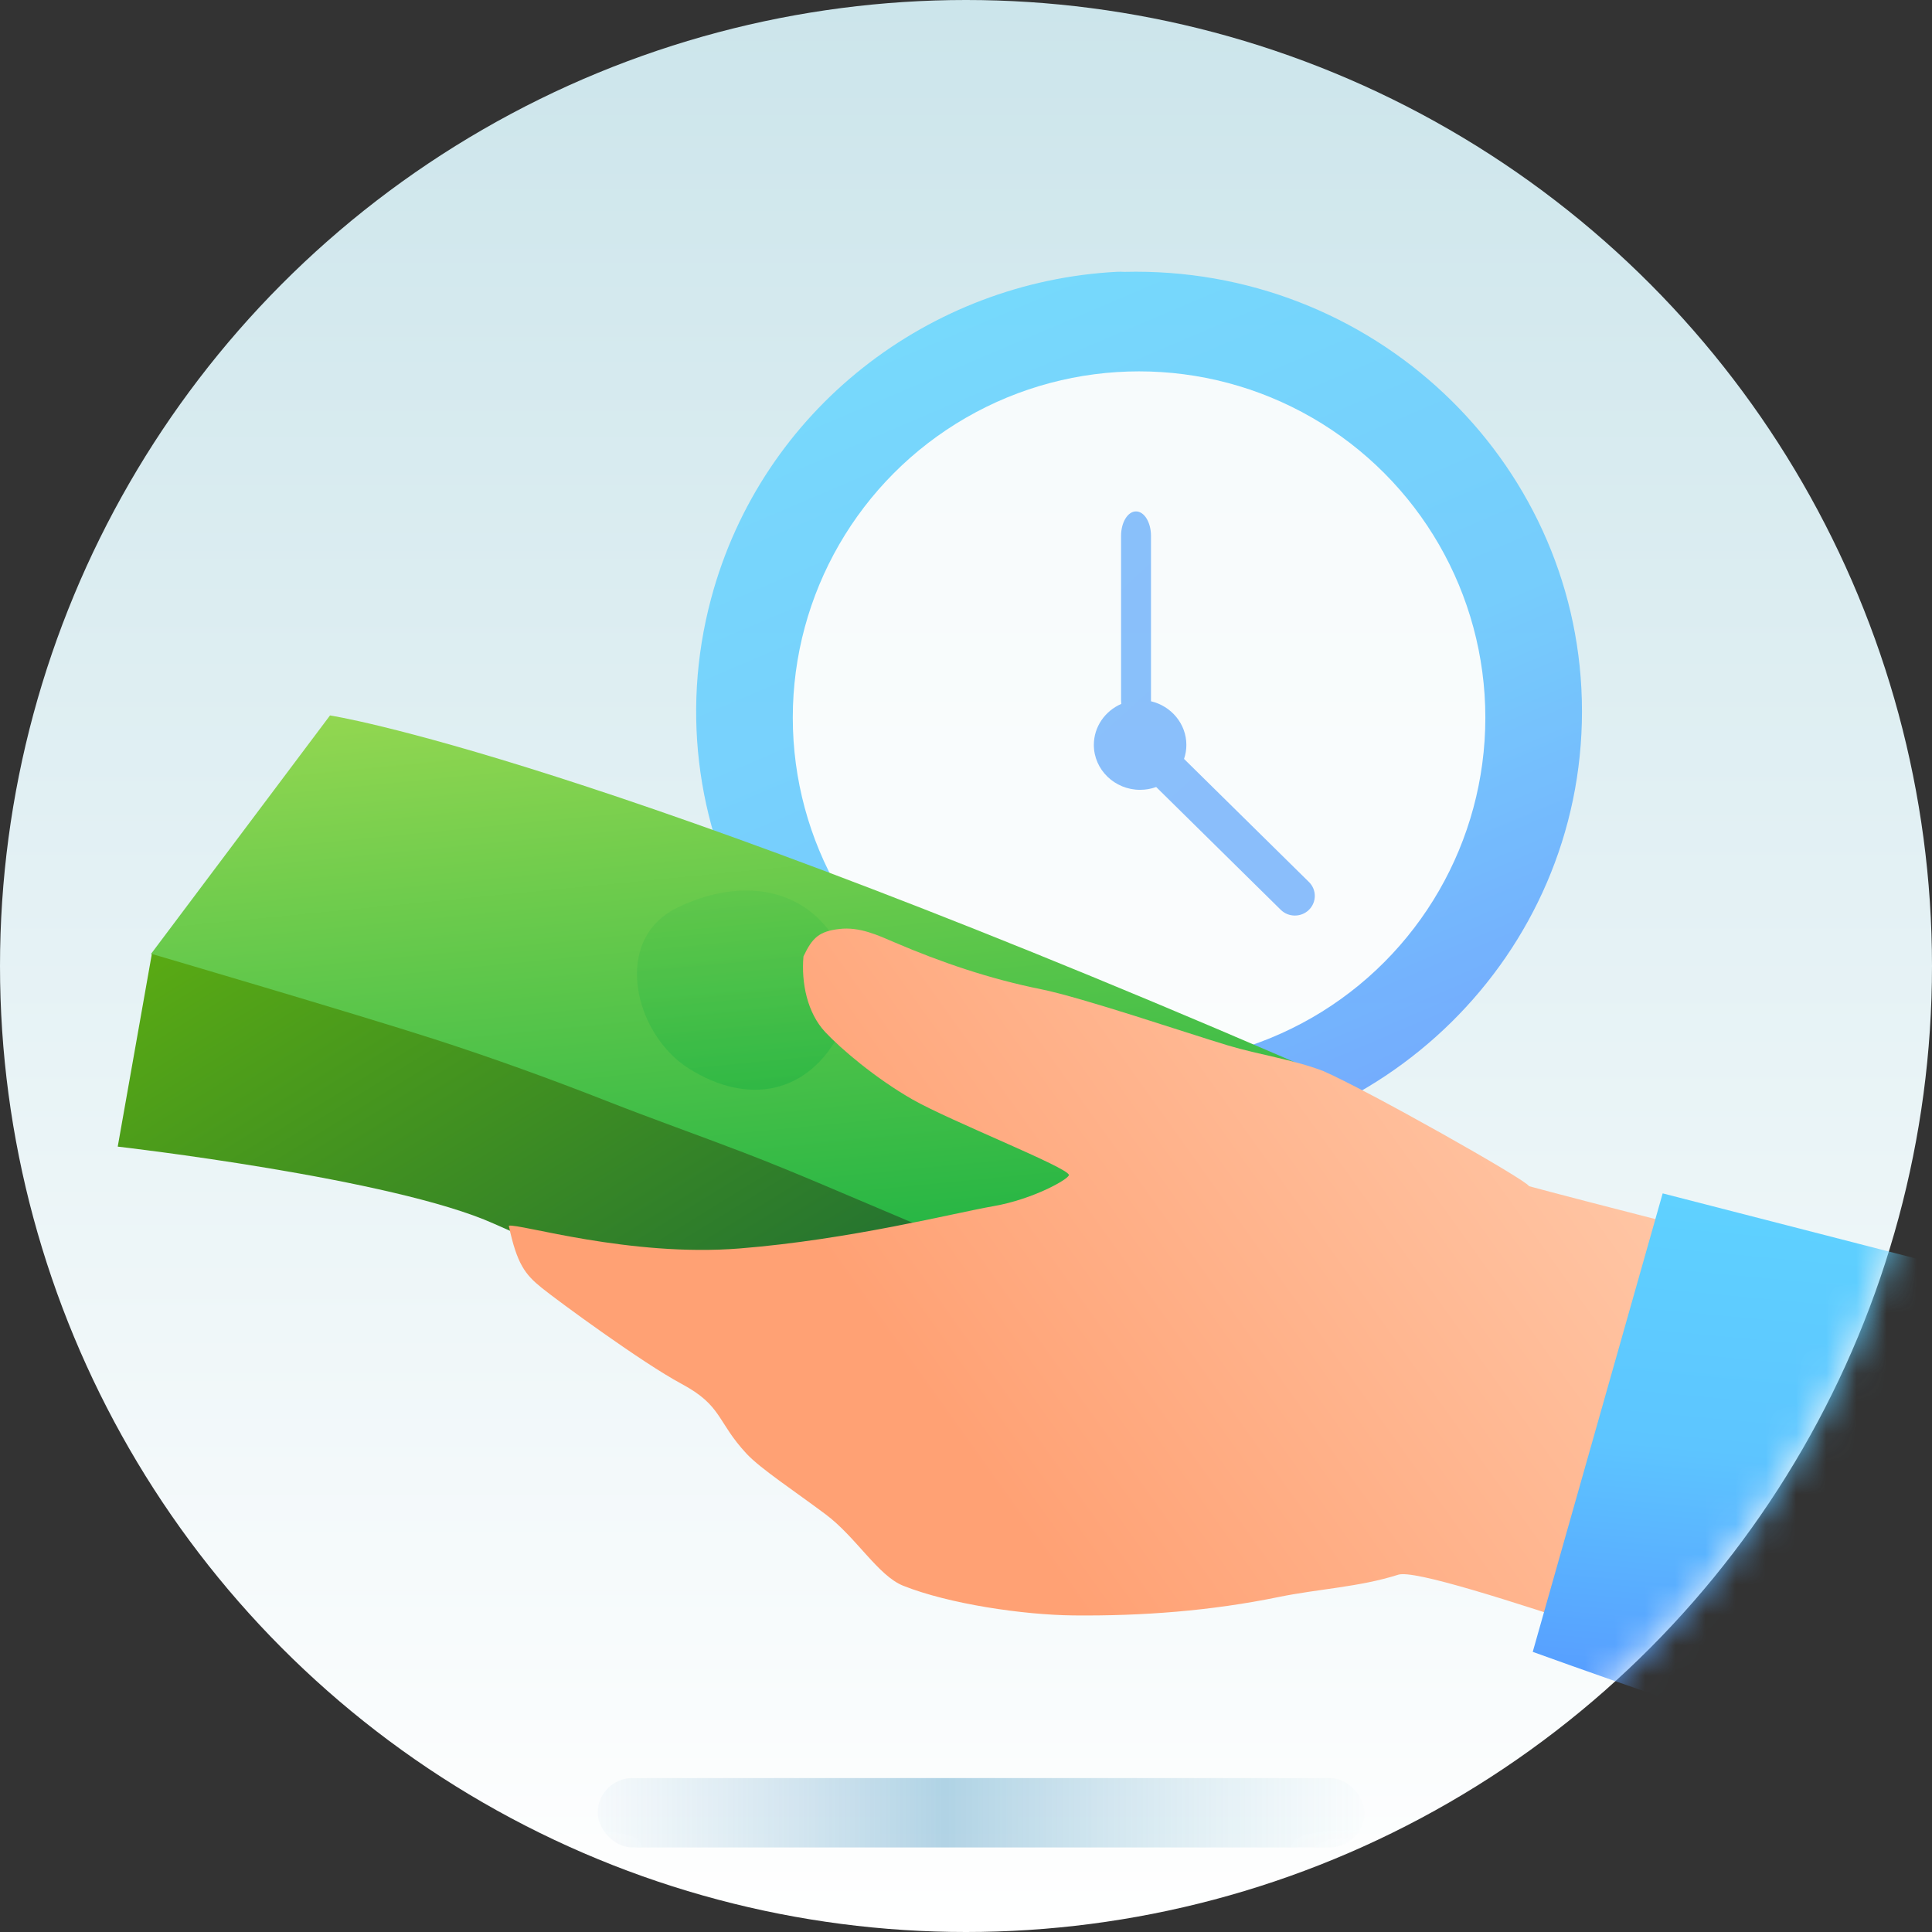 <svg width="64" height="64" viewBox="0 0 64 64" fill="none" xmlns="http://www.w3.org/2000/svg">
<rect x="0" y="0" width="64" height="64" fill="#333333" stroke="none"/>
<circle cx="32" cy="32" r="32" fill="url(#paint0_linear_0_11523)"/>
<mask id="mask0_0_11523" style="mask-type:alpha" maskUnits="userSpaceOnUse" x="0" y="0" width="64" height="64">
<circle cx="32" cy="32" r="32" fill="white"/>
</mask>
<g mask="url(#mask0_0_11523)">
<g opacity="0.8">
<path fill-rule="evenodd" clip-rule="evenodd" d="M37.247 9.006C37.373 9.003 37.499 9.001 37.625 9.001C45.788 9.001 52.405 15.522 52.405 23.565C52.405 31.609 45.788 38.13 37.625 38.13C37.588 38.13 37.55 38.13 37.513 38.129C37.22 38.132 36.928 38.122 36.638 38.099C36.594 38.096 36.551 38.092 36.507 38.088C36.496 38.088 36.486 38.087 36.476 38.086C36.476 38.086 36.477 38.086 36.478 38.086C35.657 38.013 34.831 37.87 34.008 37.653C26.151 35.588 21.472 27.606 23.557 19.825C25.239 13.55 30.804 9.323 37.015 9.003C37.075 9 37.153 9.001 37.247 9.006Z" fill="url(#paint1_linear_0_11523)"/>
<circle cx="37.733" cy="23.773" r="11.471" fill="white"/>
<path fill-rule="evenodd" clip-rule="evenodd" d="M37.143 23.318C37.139 23.277 37.137 23.234 37.137 23.191V17.75C37.137 17.304 37.358 16.941 37.632 16.941C37.906 16.941 38.128 17.304 38.128 17.75V23.191C38.128 23.204 38.128 23.217 38.127 23.23C38.799 23.388 39.3 23.977 39.3 24.676C39.3 24.838 39.273 24.994 39.223 25.14L43.361 29.218C43.619 29.472 43.619 29.884 43.361 30.139C43.232 30.266 43.063 30.329 42.894 30.329C42.725 30.329 42.556 30.266 42.427 30.139L38.3 26.071C38.134 26.131 37.955 26.164 37.767 26.164C36.923 26.164 36.235 25.496 36.235 24.676C36.235 24.072 36.608 23.551 37.143 23.318Z" fill="url(#paint2_linear_0_11523)"/>
</g>
<rect x="19.8" y="58.9" width="25.4" height="2.3" rx="1.15" fill="url(#paint3_linear_0_11523)"/>
<path fill-rule="evenodd" clip-rule="evenodd" d="M39.73 45.1C39.389 45.052 39.185 44.769 38.906 44.611C37.614 43.88 36.234 43.329 34.883 42.723C33.535 42.119 32.165 41.548 30.806 40.961C28.514 39.97 26.201 39.031 23.875 38.126C19.595 36.461 15.278 34.899 10.884 33.552C9.369 33.087 7.852 32.628 6.339 32.156C5.949 32.034 5 31.603 5 31.603L10.932 23.7C10.932 23.7 19.621 25.004 44.864 36.045C45.331 36.346 45.908 36.459 46.3 36.886C46.278 37.132 39.696 44.415 39.73 45.1Z" fill="url(#paint4_linear_0_11523)"/>
<path fill-rule="evenodd" clip-rule="evenodd" d="M5.03 31.601C5.03 31.601 11.803 33.59 14.412 34.431C16.33 35.051 18.224 35.737 20.101 36.474C21.601 37.063 23.121 37.6 24.627 38.177C25.493 38.509 26.352 38.863 27.207 39.224C29.122 40.032 31.035 40.846 32.944 41.668C33.538 41.924 34.132 42.19 34.708 42.47C36.056 43.128 37.464 43.654 38.769 44.402C39.059 44.568 39.315 44.739 39.469 45.038C39.582 45.627 39.377 46.111 38.978 46.528C38.56 46.964 37.558 48.373 36.947 48.054C36.947 48.054 21.815 42.998 16.367 40.539C13.021 39.029 3.9 37.983 3.9 37.983L5.03 31.601Z" fill="url(#paint5_linear_0_11523)"/>
<g style="mix-blend-mode:multiply">
<path fill-rule="evenodd" clip-rule="evenodd" d="M27.85 34.164C26.781 36.253 24.776 36.635 22.808 35.389C21.012 34.252 20.268 31.154 22.4 30.087C23.789 29.391 25.518 29.194 26.808 30.167C27.884 30.981 29.048 33.163 28.218 34.559" fill="url(#paint6_linear_0_11523)" fill-opacity="0.3"/>
</g>
<path fill-rule="evenodd" clip-rule="evenodd" d="M61.257 42.028C60.532 41.847 51.642 39.574 50.652 39.294C50.564 39.084 45.257 36.093 43.819 35.473C42.8 35.089 41.718 34.944 40.68 34.632C39.337 34.229 35.853 33.045 34.484 32.769C32.797 32.429 31.196 31.888 29.626 31.214C29.092 30.985 28.474 30.694 27.808 30.773C27.142 30.851 26.913 31.053 26.616 31.681C26.539 32.551 26.739 33.552 27.339 34.191C27.842 34.729 28.98 35.706 30.221 36.418C31.462 37.129 35.396 38.679 35.408 38.923C35.414 39.056 34.225 39.727 32.913 39.955C31.6 40.184 28.159 41.063 24.51 41.356C20.861 41.65 17.183 40.52 16.855 40.604C17.124 41.87 17.395 42.218 17.943 42.66C18.491 43.102 21.299 45.159 22.57 45.838C23.941 46.571 23.734 47.087 24.737 48.163C25.194 48.653 26.342 49.409 27.351 50.165C28.36 50.92 29.087 52.197 29.918 52.529C31.443 53.137 33.899 53.495 35.554 53.513C37.832 53.536 40.111 53.364 42.353 52.904C43.671 52.633 45.032 52.575 46.32 52.164C47.361 51.832 59.156 56.297 60.255 56.254C60.75 56.233 64.606 42.866 61.257 42.028Z" fill="url(#paint7_linear_0_11523)"/>
<path fill-rule="evenodd" clip-rule="evenodd" d="M55.078 39.532L70.151 43.408C70.151 43.408 59.375 57.221 59.117 57.434C58.858 57.646 50.774 54.72 50.774 54.72L55.078 39.532Z" fill="url(#paint8_linear_0_11523)"/>
<path fill-rule="evenodd" clip-rule="evenodd" d="M48.362 47.389L51.04 39.516L48.362 47.389L48.362 47.389Z" fill="#E7B470"/>
<path fill-rule="evenodd" clip-rule="evenodd" d="M67.023 56.58C67.24 55.954 67.459 55.319 67.676 54.69C67.459 55.32 67.24 55.953 67.023 56.58ZM50.971 39.331L58.087 41.497L58.14 41.372L58.087 41.497L50.971 39.331Z" fill="#F5F9F8"/>
</g>
<defs>
<linearGradient id="paint0_linear_0_11523" x1="63.757" y1="63.878" x2="63.757" y2="0.122" gradientUnits="userSpaceOnUse">
<stop stop-color="white"/>
<stop offset="1" stop-color="#CCE5EB"/>
</linearGradient>
<linearGradient id="paint1_linear_0_11523" x1="-1.03" y1="8.569" x2="22.503" y2="63.907" gradientUnits="userSpaceOnUse">
<stop stop-color="#61E2FF"/>
<stop offset="0.502" stop-color="#5DC5FF"/>
<stop offset="1" stop-color="#4E64FF"/>
</linearGradient>
<linearGradient id="paint2_linear_0_11523" x1="19.699" y1="3.871" x2="44.731" y2="31.532" gradientUnits="userSpaceOnUse">
<stop stop-color="#75BCFC"/>
<stop offset="1" stop-color="#74B0FD"/>
</linearGradient>
<linearGradient id="paint3_linear_0_11523" x1="19.073" y1="61.233" x2="45.2" y2="61.233" gradientUnits="userSpaceOnUse">
<stop stop-color="#418DBB" stop-opacity="0.014"/>
<stop offset="0.468" stop-color="#006FAB" stop-opacity="0.299"/>
<stop offset="1" stop-color="#419FBE" stop-opacity="0.01"/>
</linearGradient>
<linearGradient id="paint4_linear_0_11523" x1="-21.165" y1="13.964" x2="-17.419" y2="52.322" gradientUnits="userSpaceOnUse">
<stop stop-color="#DBED59"/>
<stop offset="1" stop-color="#00AA40"/>
</linearGradient>
<linearGradient id="paint5_linear_0_11523" x1="63.427" y1="38.041" x2="43.4" y2="5.602" gradientUnits="userSpaceOnUse">
<stop stop-color="#004D44"/>
<stop offset="1" stop-color="#5EAF11"/>
</linearGradient>
<linearGradient id="paint6_linear_0_11523" x1="18.376" y1="27.29" x2="19.221" y2="36.792" gradientUnits="userSpaceOnUse">
<stop stop-color="#68CA4C"/>
<stop offset="1" stop-color="#00AA40"/>
</linearGradient>
<linearGradient id="paint7_linear_0_11523" x1="61.337" y1="18.733" x2="28.014" y2="42.553" gradientUnits="userSpaceOnUse">
<stop stop-color="#FFE1C9"/>
<stop offset="1" stop-color="#FFA174"/>
</linearGradient>
<linearGradient id="paint8_linear_0_11523" x1="49.437" y1="27.414" x2="45.768" y2="66.756" gradientUnits="userSpaceOnUse">
<stop stop-color="#61E2FF"/>
<stop offset="0.502" stop-color="#5DC5FF"/>
<stop offset="1" stop-color="#4E64FF"/>
</linearGradient>
</defs>
</svg>
